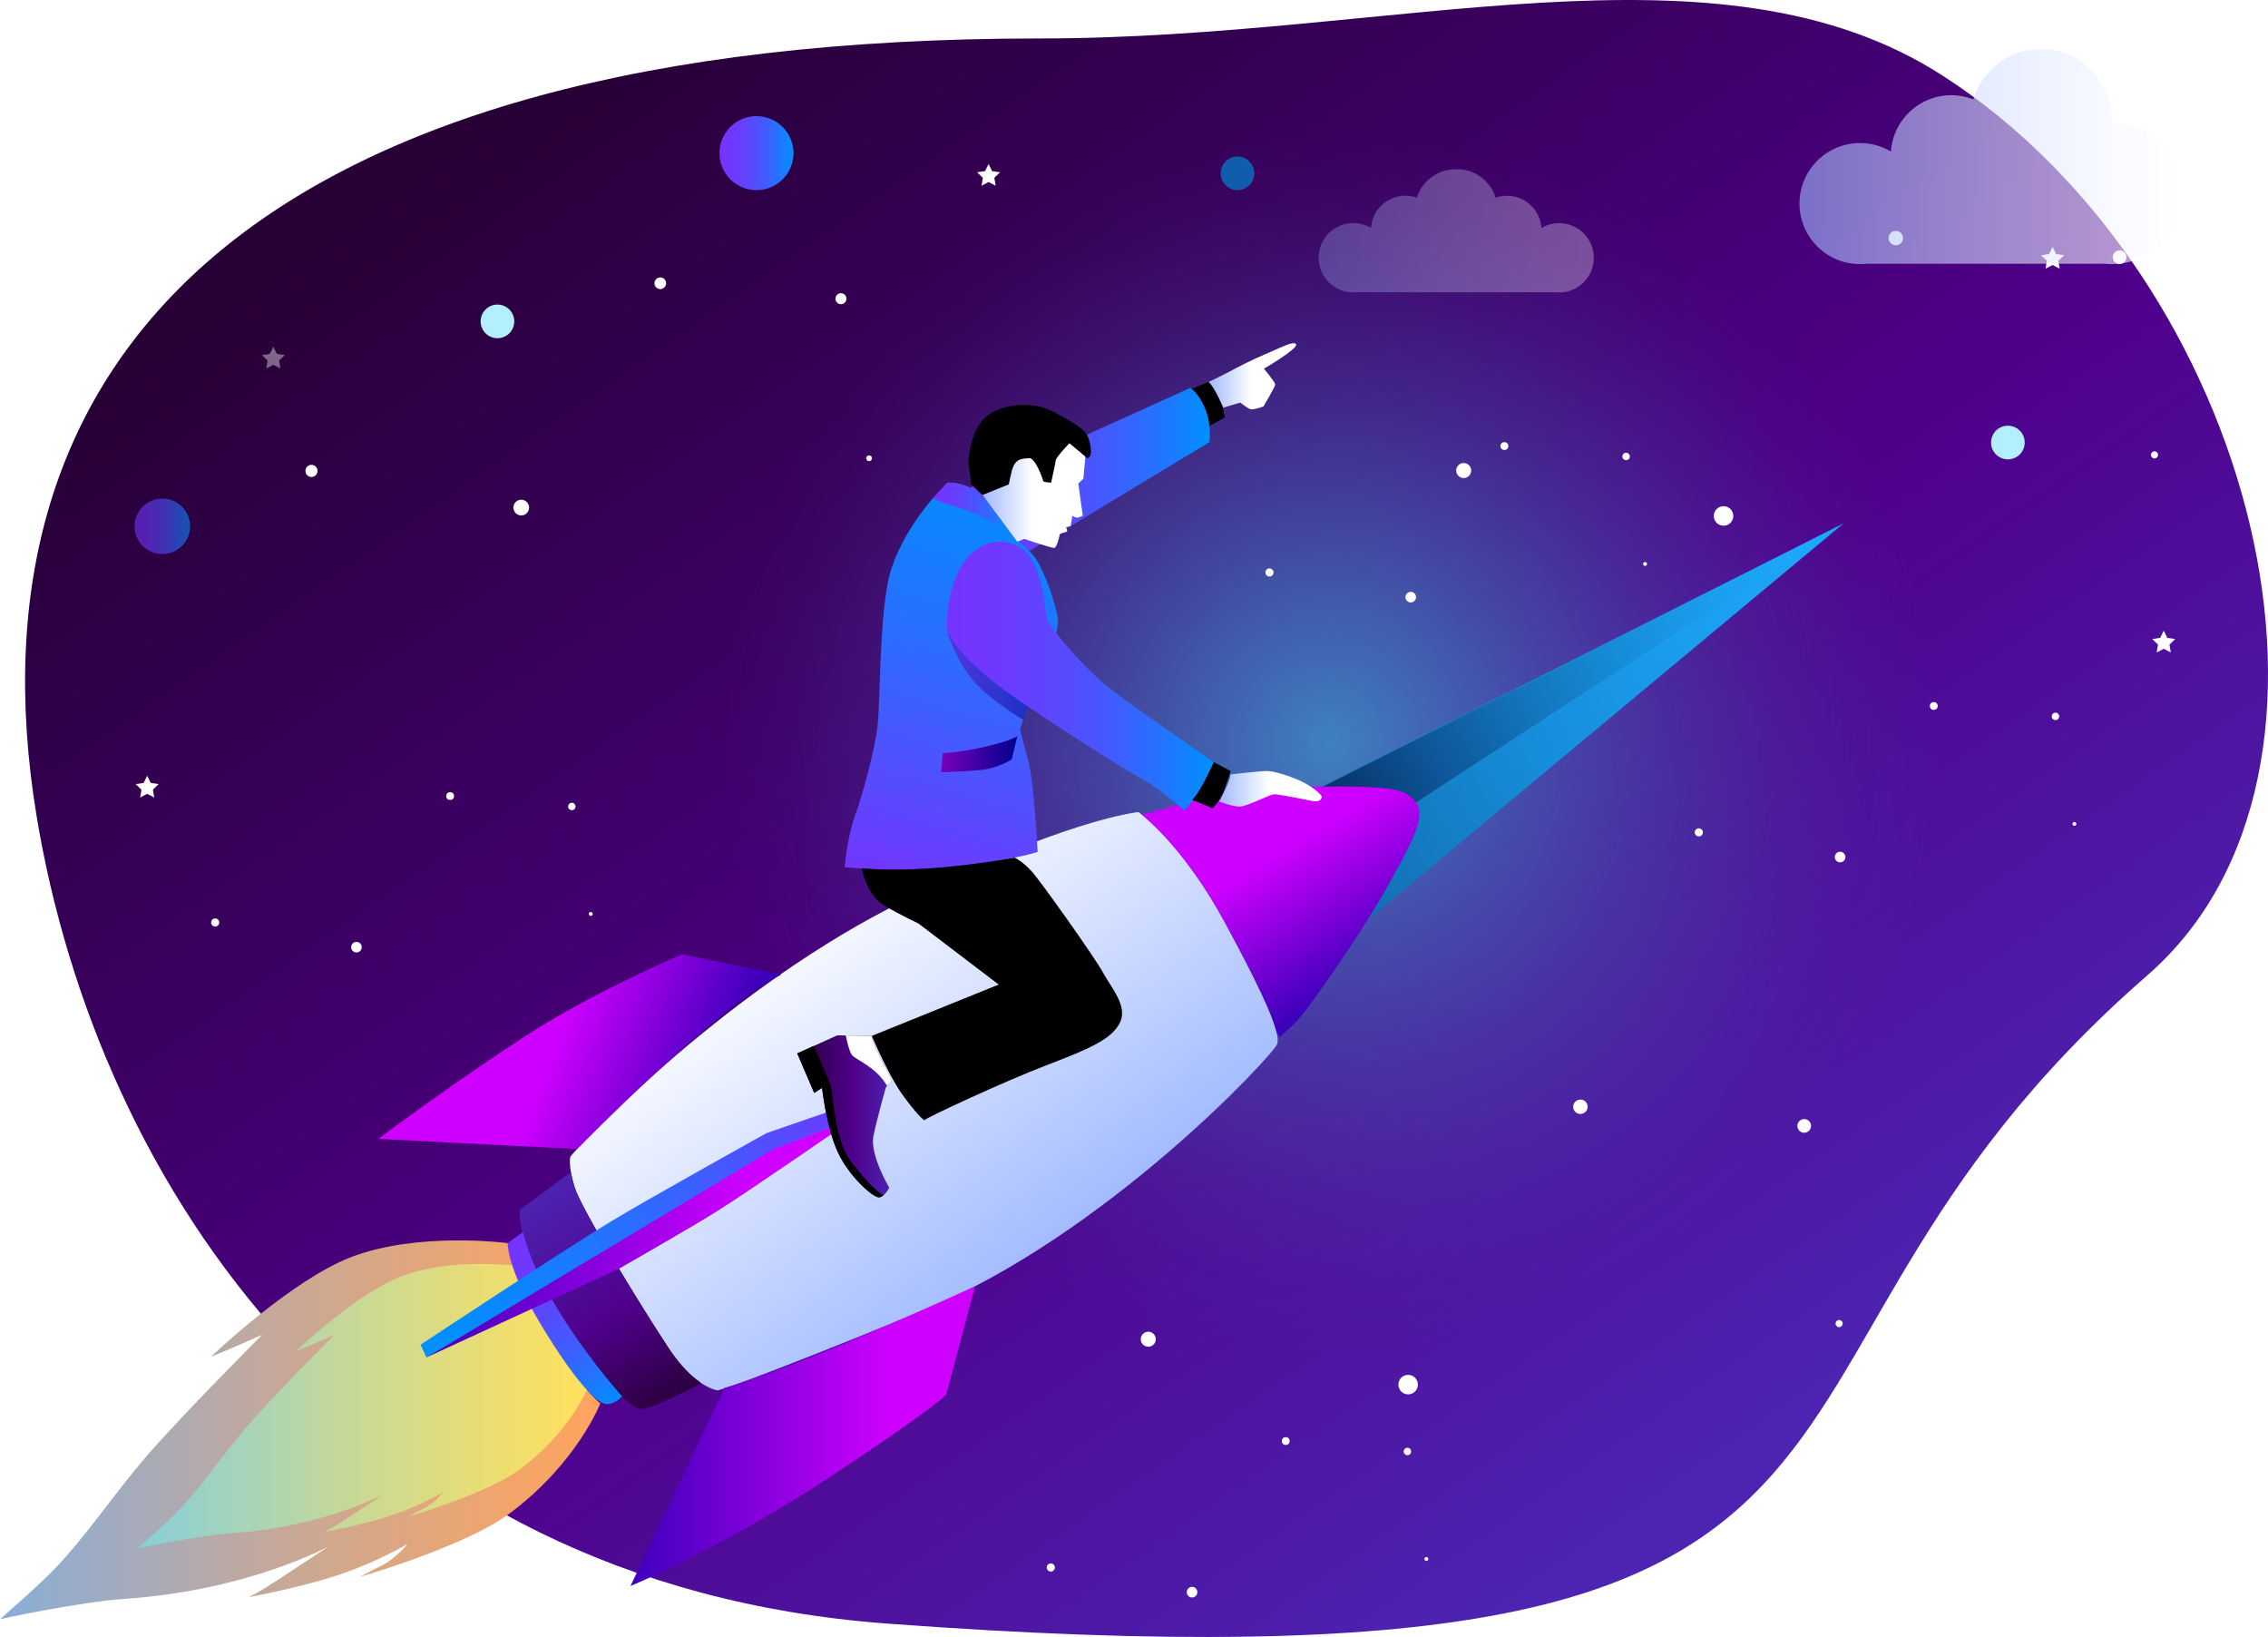 <?xml version="1.0" encoding="UTF-8"?>
<svg id="Layer_1" data-name="Layer 1" xmlns="http://www.w3.org/2000/svg" xmlns:xlink="http://www.w3.org/1999/xlink" viewBox="0 0 769.73 555.43">
  <defs>
    <style>
      .cls-1 {
        fill: url(#linear-gradient-29);
        opacity: .3;
      }

      .cls-2, .cls-3 {
        fill: #fff;
      }

      .cls-4 {
        fill: url(#linear-gradient-17);
      }

      .cls-5 {
        fill: #125cae;
      }

      .cls-6 {
        fill: url(#linear-gradient-15);
      }

      .cls-3 {
        opacity: .4;
      }

      .cls-7 {
        fill: url(#linear-gradient-18);
      }

      .cls-8 {
        fill: url(#linear-gradient-14);
      }

      .cls-9 {
        fill: url(#linear-gradient-6);
      }

      .cls-10 {
        fill: url(#linear-gradient-28);
      }

      .cls-10, .cls-11 {
        opacity: .6;
      }

      .cls-12 {
        fill: url(#linear-gradient-20);
        opacity: .5;
      }

      .cls-13 {
        fill: url(#linear-gradient-11);
      }

      .cls-14 {
        fill: url(#linear-gradient-10);
      }

      .cls-15 {
        fill: url(#linear-gradient-16);
      }

      .cls-16 {
        fill: #b3efff;
      }

      .cls-17 {
        fill: url(#linear-gradient-21);
      }

      .cls-18 {
        fill: url(#linear-gradient-25);
      }

      .cls-11 {
        fill: url(#linear-gradient-5);
      }

      .cls-19 {
        fill: url(#linear-gradient-2);
        mix-blend-mode: multiply;
      }

      .cls-20 {
        fill: url(#linear-gradient-7);
      }

      .cls-21 {
        fill: url(#Degradado_sin_nombre_9);
      }

      .cls-22 {
        fill: url(#linear-gradient-24);
      }

      .cls-23 {
        fill: url(#linear-gradient-9);
      }

      .cls-24 {
        fill: url(#linear-gradient-22);
      }

      .cls-25 {
        filter: url(#luminosity-noclip);
      }

      .cls-26 {
        mask: url(#mask-1);
      }

      .cls-27 {
        mask: url(#mask);
      }

      .cls-28 {
        fill: url(#linear-gradient-3);
      }

      .cls-29 {
        fill: url(#linear-gradient);
      }

      .cls-30 {
        fill: url(#linear-gradient-27);
      }

      .cls-31 {
        fill: url(#linear-gradient-23);
      }

      .cls-32 {
        fill: url(#linear-gradient-19);
      }

      .cls-33 {
        fill: url(#linear-gradient-4);
      }

      .cls-34 {
        fill: url(#linear-gradient-8);
      }

      .cls-35 {
        fill: url(#linear-gradient-12);
      }

      .cls-36 {
        fill: url(#linear-gradient-13);
      }

      .cls-37 {
        fill: url(#linear-gradient-26);
      }
    </style>
    <linearGradient id="linear-gradient" x1="222.28" y1="4.76" x2="571.12" y2="505.27" gradientUnits="userSpaceOnUse">
      <stop offset="0" stop-color="#270036"/>
      <stop offset=".59" stop-color="#4f008b"/>
      <stop offset="1" stop-color="#4c24b1"/>
    </linearGradient>
    <radialGradient id="Degradado_sin_nombre_9" data-name="Degradado sin nombre 9" cx="451.47" cy="252.03" fx="451.47" fy="252.03" r="206.65" gradientUnits="userSpaceOnUse">
      <stop offset="0" stop-color="#3e82bf"/>
      <stop offset=".11" stop-color="#3e82bf" stop-opacity=".85"/>
      <stop offset=".34" stop-color="#3e82bf" stop-opacity=".55"/>
      <stop offset=".55" stop-color="#3e82bf" stop-opacity=".31"/>
      <stop offset=".74" stop-color="#3e82bf" stop-opacity=".14"/>
      <stop offset=".89" stop-color="#3e82bf" stop-opacity=".04"/>
      <stop offset="1" stop-color="#3e82bf" stop-opacity="0"/>
    </radialGradient>
    <filter id="luminosity-noclip" x="523.66" y="21.17" width="100.17" height="100.16" color-interpolation-filters="sRGB" filterUnits="userSpaceOnUse">
      <feFlood flood-color="#fff" result="bg"/>
      <feBlend in="SourceGraphic" in2="bg"/>
    </filter>
    <filter id="luminosity-noclip-2" x="523.66" y="-8465.67" width="100.17" height="32766" color-interpolation-filters="sRGB" filterUnits="userSpaceOnUse">
      <feFlood flood-color="#fff" result="bg"/>
      <feBlend in="SourceGraphic" in2="bg"/>
    </filter>
    <mask id="mask-1" x="523.66" y="-8465.67" width="100.17" height="32766" maskUnits="userSpaceOnUse"/>
    <linearGradient id="linear-gradient-2" x1="173.52" y1="299.12" x2="256.79" y2="354.81" gradientTransform="translate(495.23 -310.17) rotate(135.15) scale(1 -1)" gradientUnits="userSpaceOnUse">
      <stop offset="0" stop-color="#4d4d4d"/>
      <stop offset=".29" stop-color="#898989"/>
      <stop offset=".63" stop-color="#c8c8c8"/>
      <stop offset=".87" stop-color="#efefef"/>
      <stop offset="1" stop-color="#fff"/>
    </linearGradient>
    <mask id="mask" x="523.66" y="21.17" width="100.17" height="100.16" maskUnits="userSpaceOnUse">
      <g class="cls-25">
        <g class="cls-26">
          <path class="cls-19" d="m538.24,106.57c19.52,19.61,51.22,19.69,70.83.18,19.61-19.51,19.69-51.22.18-70.83-19.51-19.61-51.22-19.69-70.83-.18-19.61,19.5-19.69,51.22-.19,70.82Z"/>
        </g>
      </g>
    </mask>
    <linearGradient id="linear-gradient-3" x1="173.52" y1="299.12" x2="256.79" y2="354.81" gradientTransform="translate(495.23 -310.17) rotate(135.15) scale(1 -1)" gradientUnits="userSpaceOnUse">
      <stop offset="0" stop-color="#88cfda"/>
      <stop offset="0" stop-color="#89cfd9"/>
      <stop offset=".48" stop-color="#c8d8ba"/>
      <stop offset=".82" stop-color="#efdea7"/>
      <stop offset="1" stop-color="#ffe1a0"/>
    </linearGradient>
    <linearGradient id="linear-gradient-4" x1="244.18" y1="51.96" x2="269.3" y2="51.96" gradientUnits="userSpaceOnUse">
      <stop offset="0" stop-color="#7633ff"/>
      <stop offset=".16" stop-color="#7037ff"/>
      <stop offset=".35" stop-color="#6143ff"/>
      <stop offset=".57" stop-color="#4856ff"/>
      <stop offset=".79" stop-color="#2671ff"/>
      <stop offset="1" stop-color="#0090ff"/>
    </linearGradient>
    <linearGradient id="linear-gradient-5" x1="45.67" y1="178.58" x2="64.51" y2="178.58" xlink:href="#linear-gradient-4"/>
    <linearGradient id="linear-gradient-6" x1="678.25" y1="162.18" x2="298.99" y2="391.46" gradientUnits="userSpaceOnUse">
      <stop offset="0" stop-color="#1dacff"/>
      <stop offset=".14" stop-color="#1ca8fa"/>
      <stop offset=".27" stop-color="#1a9eee"/>
      <stop offset=".41" stop-color="#178dda"/>
      <stop offset=".55" stop-color="#1376bd"/>
      <stop offset=".7" stop-color="#0e5798"/>
      <stop offset=".84" stop-color="#08326b"/>
      <stop offset=".98" stop-color="#010736"/>
      <stop offset="1" stop-color="#00002e"/>
    </linearGradient>
    <linearGradient id="linear-gradient-7" x1="638.18" y1="164.99" x2="420.97" y2="296.01" xlink:href="#linear-gradient-6"/>
    <linearGradient id="linear-gradient-8" x1="0" y1="485.11" x2="203.73" y2="485.11" gradientUnits="userSpaceOnUse">
      <stop offset="0" stop-color="#88aeda"/>
      <stop offset=".04" stop-color="#8dadd3"/>
      <stop offset=".5" stop-color="#caa894"/>
      <stop offset=".83" stop-color="#f0a56d"/>
      <stop offset="1" stop-color="#ffa45e"/>
    </linearGradient>
    <linearGradient id="linear-gradient-9" x1="46.57" y1="477.12" x2="199.68" y2="477.12" gradientUnits="userSpaceOnUse">
      <stop offset="0" stop-color="#88cfda"/>
      <stop offset=".04" stop-color="#8dcfd3"/>
      <stop offset=".5" stop-color="#cad994"/>
      <stop offset=".83" stop-color="#f0de6d"/>
      <stop offset="1" stop-color="#ffe15e"/>
    </linearGradient>
    <linearGradient id="linear-gradient-10" x1="354.96" y1="427.48" x2="171.68" y2="188.73" gradientUnits="userSpaceOnUse">
      <stop offset="0" stop-color="#a1baff"/>
      <stop offset=".49" stop-color="#fff"/>
    </linearGradient>
    <linearGradient id="linear-gradient-11" x1="467.07" y1="328.03" x2="431.72" y2="270.36" gradientUnits="userSpaceOnUse">
      <stop offset="0" stop-color="#3d00ba"/>
      <stop offset=".75" stop-color="#ce00ff"/>
    </linearGradient>
    <linearGradient id="linear-gradient-12" x1="213.98" y1="487.28" x2="330.91" y2="487.28" xlink:href="#linear-gradient-11"/>
    <linearGradient id="linear-gradient-13" x1="240.57" y1="375.81" x2="170.47" y2="348.23" xlink:href="#linear-gradient-11"/>
    <linearGradient id="linear-gradient-14" x1="229.43" y1="478.69" x2="181.17" y2="405.43" gradientUnits="userSpaceOnUse">
      <stop offset="0" stop-color="#270036"/>
      <stop offset=".44" stop-color="#4f008b"/>
      <stop offset="1" stop-color="#4c24b1"/>
    </linearGradient>
    <linearGradient id="linear-gradient-15" x1="172.74" y1="418.6" x2="207.22" y2="478.93" xlink:href="#linear-gradient-4"/>
    <linearGradient id="linear-gradient-16" x1="298.83" y1="371" x2="148.87" y2="451.15" gradientUnits="userSpaceOnUse">
      <stop offset="0" stop-color="#7633ff"/>
      <stop offset=".13" stop-color="#6341ff"/>
      <stop offset=".53" stop-color="#2d6bff"/>
      <stop offset=".84" stop-color="#0c86ff"/>
      <stop offset="1" stop-color="#0090ff"/>
    </linearGradient>
    <linearGradient id="linear-gradient-17" x1="144.74" y1="420.05" x2="289.82" y2="420.05" xlink:href="#linear-gradient-11"/>
    <linearGradient id="linear-gradient-18" x1="320.85" y1="160.34" x2="410.61" y2="160.34" xlink:href="#linear-gradient-4"/>
    <linearGradient id="linear-gradient-19" x1="308.07" y1="303.78" x2="352.89" y2="157.83" gradientUnits="userSpaceOnUse">
      <stop offset="0" stop-color="#7633ff"/>
      <stop offset=".11" stop-color="#663fff"/>
      <stop offset=".52" stop-color="#2f6aff"/>
      <stop offset=".83" stop-color="#0c85ff"/>
      <stop offset="1" stop-color="#0090ff"/>
    </linearGradient>
    <linearGradient id="linear-gradient-20" x1="321.44" y1="229.5" x2="348.91" y2="229.5" gradientUnits="userSpaceOnUse">
      <stop offset="0" stop-color="#70b"/>
      <stop offset="1" stop-color="#00008b"/>
      <stop offset="1" stop-color="#000"/>
    </linearGradient>
    <linearGradient id="linear-gradient-21" x1="316.7" y1="171.96" x2="342.96" y2="171.96" xlink:href="#linear-gradient-4"/>
    <linearGradient id="linear-gradient-22" x1="319.42" y1="255.91" x2="345.27" y2="255.91" xlink:href="#linear-gradient-20"/>
    <linearGradient id="linear-gradient-23" x1="270.58" y1="378.78" x2="302.75" y2="378.78" xlink:href="#linear-gradient"/>
    <linearGradient id="linear-gradient-24" x1="333.49" y1="168.17" x2="368.35" y2="168.17" xlink:href="#linear-gradient-10"/>
    <linearGradient id="linear-gradient-25" x1="321.42" y1="229.44" x2="411.92" y2="229.44" xlink:href="#linear-gradient-4"/>
    <linearGradient id="linear-gradient-26" x1="413.79" y1="267.64" x2="448.55" y2="267.64" xlink:href="#linear-gradient-10"/>
    <linearGradient id="linear-gradient-27" x1="410.2" y1="127.68" x2="439.91" y2="127.68" xlink:href="#linear-gradient-10"/>
    <linearGradient id="linear-gradient-28" x1="610.74" y1="53.1" x2="740.74" y2="53.1" gradientUnits="userSpaceOnUse">
      <stop offset="0" stop-color="#a1baff"/>
      <stop offset=".09" stop-color="#abc1ff"/>
      <stop offset=".5" stop-color="#d8e2ff"/>
      <stop offset=".82" stop-color="#f4f7ff"/>
      <stop offset="1" stop-color="#fff"/>
    </linearGradient>
    <linearGradient id="linear-gradient-29" x1="447.51" y1="78.32" x2="540.92" y2="78.32" xlink:href="#linear-gradient-28"/>
  </defs>
  <path class="cls-29" d="m728.81,330.91c-160.78,139.86-45.15,248.44-427.9,219.96C121.71,537.52,32.97,401.32,12.42,276.88-13.06,122.58,84.43,13.05,352.81,13.05c121.07,0,230.3-36.53,306.56,12.65,106.31,68.57,148.53,236.4,69.44,305.2Z"/>
  <rect class="cls-21" x="244.83" y="45.38" width="413.29" height="413.29"/>
  <circle class="cls-16" cx="681.45" cy="150.15" r="5.71"/>
  <g>
    <circle class="cls-16" cx="168.83" cy="109.05" r="5.71"/>
    <g>
      <g class="cls-27">
        <path id="moon" class="cls-28" d="m538.24,106.57c19.52,19.61,51.22,19.69,70.83.18,19.61-19.51,19.69-51.22.18-70.83-19.51-19.61-51.22-19.69-70.83-.18-19.61,19.5-19.69,51.22-.19,70.82Z"/>
      </g>
      <circle class="cls-33" cx="256.74" cy="51.96" r="12.56"/>
      <circle class="cls-11" cx="55.09" cy="178.58" r="9.42"/>
      <circle class="cls-5" cx="420" cy="58.81" r="5.71"/>
      <polygon class="cls-2" points="335.51 55.62 336.72 58.06 339.4 58.45 337.46 60.34 337.92 63.02 335.51 61.76 333.11 63.02 333.57 60.34 331.62 58.45 334.31 58.06 335.51 55.62"/>
      <polygon class="cls-3" points="92.77 117.63 93.97 120.07 96.66 120.46 94.72 122.36 95.18 125.03 92.77 123.77 90.37 125.03 90.83 122.36 88.88 120.46 91.57 120.07 92.77 117.63"/>
      <polygon class="cls-2" points="49.95 263.21 51.16 265.65 53.84 266.04 51.9 267.94 52.36 270.61 49.95 269.35 47.55 270.61 48.01 267.94 46.06 266.04 48.75 265.65 49.95 263.21"/>
      <polygon class="cls-2" points="734.34 213.99 735.55 216.43 738.23 216.82 736.29 218.72 736.75 221.39 734.34 220.13 731.94 221.39 732.4 218.72 730.45 216.82 733.14 216.43 734.34 213.99"/>
      <polygon class="cls-2" points="696.63 83.77 697.83 86.21 700.52 86.6 698.57 88.5 699.03 91.17 696.63 89.91 694.22 91.17 694.68 88.5 692.74 86.6 695.42 86.21 696.63 83.77"/>
    </g>
  </g>
  <g>
    <g>
      <g>
        <polyline class="cls-9" points="301.88 340.64 625.55 177.7 339.06 416.32"/>
        <polygon class="cls-20" points="477.73 274.12 625.55 177.7 447.27 267.8 477.73 274.12"/>
      </g>
      <g>
        <g>
          <path class="cls-34" d="m172.84,513.59c-15.04,11.18-50.63,21.43-50.63,21.43,0,0,2.85-1.63,7.53-3.94,4.68-2.32,8.56-7.22,8.56-7.22,0,0-9.56,5.83-22.85,10.32-13.28,4.49-31.05,7.75-31.05,7.75,0,0,3.61-1.75,9.94-5.89,6.34-4.14,17.23-11.35,17.23-11.35,0,0-27.18,14.89-68.73,17.75-16.26,1.12-42.85,6.94-42.85,6.94,0,0,12.85-11.08,18.96-17.47,9.71-10.14,21-26.45,29.85-36.75,13.18-15.34,40.24-42.32,40.24-42.32l-5.44,2.44c-5.44,2.44-12.02,5.06-12.02,5.06,0,0,27.21-25.94,47.46-33.76,22.82-8.81,53.27-4.79,53.27-4.79,0,0,2.68,13.02,12.64,29.88,10.3,17.42,18.77,24.52,18.77,24.52,0,0-7.85,20.3-30.89,37.42Z"/>
          <path class="cls-23" d="m176.46,498.53c-11.3,8.4-38.05,16.11-38.05,16.11,0,0,2.14-1.22,5.66-2.96,3.52-1.74,6.43-5.43,6.43-5.43,0,0-7.19,4.38-17.17,7.75-9.98,3.37-23.33,5.83-23.33,5.83,0,0,2.71-1.32,7.47-4.43,4.76-3.11,12.95-8.53,12.95-8.53,0,0-20.43,11.19-51.66,13.34-12.22.84-32.2,5.21-32.2,5.21,0,0,9.66-8.33,14.25-13.13,7.3-7.62,15.78-19.87,22.44-27.62,9.91-11.53,30.24-31.8,30.24-31.8l-4.09,1.83c-4.09,1.83-9.04,3.8-9.04,3.8,0,0,20.45-19.49,35.67-25.37,17.15-6.62,40.04-3.6,40.04-3.6,0,0,2.01,9.79,9.5,22.45,7.74,13.1,14.11,18.42,14.11,18.42,0,0-5.9,15.26-23.22,28.13Z"/>
        </g>
        <g>
          <path class="cls-14" d="m193.58,392.47c1.72-2.59,49.7-54.01,108.02-84.18,58.32-30.17,84.75-32.75,84.75-32.75,0,0,14.65,10.34,29.3,37.35,14.65,27.01,18.96,37.92,17.81,41.37-1.15,3.45-58.03,64.93-120.38,90.5-62.34,25.57-69.52,27.01-69.52,27.01,0,0-7.76-.86-16.66-14.36-8.91-13.5-29.59-47.12-31.89-54.59-2.3-7.47-1.44-10.34-1.44-10.34Z"/>
          <path class="cls-13" d="m480.59,272.38c-3.45-4.88-8.04-5.75-35.91-5.46-27.87.29-56.88,9.48-56.88,9.48l.33.54c4.32,3.61,15.92,14.54,27.54,35.95,11.03,20.33,16.19,31.54,17.59,37.31l1.09,1.76,4.88-4.6c4.88-4.6,24.99-34.19,32.46-47.98,7.47-13.79,12.35-22.12,8.91-27.01Z"/>
          <path class="cls-35" d="m245.87,470.9l-31.89,67.23s31.31-12.93,67.8-37.06c36.49-24.13,39.36-27.87,39.36-27.87l9.77-36.77s-58.61,27.01-85.04,34.48Z"/>
          <path class="cls-36" d="m265.12,330.7l-33.61-6.9s-29.59,12.35-54.3,28.44c-24.71,16.09-48.84,34.19-48.84,34.19l67.51,3.45s47.69-48.84,69.24-59.18Z"/>
          <path class="cls-8" d="m226.91,457.4c-8.91-13.5-29.59-47.12-31.89-54.59-.63-2.03-1.01-3.71-1.25-5.1l-17.42,12.85s-1.15,12.64,14.36,36.2c15.51,23.56,23.56,31.6,27.29,31.31,3.73-.29,19.82-8.62,19.82-8.62l-.33-.54c-2.92-2.04-6.64-5.54-10.59-11.53Z"/>
          <path class="cls-6" d="m177.49,418.04l-5.17,3.73s-.57,8.04,11.2,27.58c11.78,19.54,18.96,26.72,22.12,27.01,3.16.29,5.46-2.59,5.46-2.59,0,0-27.58-30.74-33.61-55.73Z"/>
          <path class="cls-15" d="m286.09,375.52l-25.86,8.91s-40.09,22.24-53.15,30.17c-16.38,9.94-64.35,41.66-64.35,41.66l2.01,4.31,118.94-70.96,26.14-10.06-3.73-4.02Z"/>
          <path class="cls-4" d="m144.74,460.56l65.5-30.17s25.16-14.38,33.33-19.54c11.81-7.45,46.25-31.31,46.25-31.31l-27.29,10.34-117.79,70.67Z"/>
        </g>
      </g>
    </g>
    <g>
      <path d="m403.88,132.18l6.32-2.59s1.59.73,3.16,4.31c2.01,4.6,2.3,7.76,2.3,7.76l-6.32,3.45s-3.16-8.62-5.46-12.93Z"/>
      <path class="cls-7" d="m345.85,189.07l64.64-39.07s.77-6.13-1.53-11.49c-2.3-5.36-4.98-6.9-4.98-6.9l-83.12,37.64"/>
      <path class="cls-32" d="m316.64,169.05s-12.45,13.69-15.32,28.63c-2.87,14.94-2.59,39.93-3.45,48.27s-5.17,23.85-7.76,31.03c-2.59,7.18-3.45,17.24-3.45,17.24,0,0,18.1,2.01,38.21-.29s27.29-4.88,27.29-4.88c0,0-1.15-23.56-3.26-31.22-2.11-7.66-2.68-10.34-2.68-10.34,0,0,.77-2.87,2.68-8.04s11.49-23.56,9.96-30.64c-1.53-7.09-5.36-17.43-8.62-20.88-3.26-3.45-4.6-4.02-4.6-4.02,0,0-7.47-10.73-12.64-15.71-5.17-4.98-11.49-4.41-11.49-4.41l-4.88,5.27Z"/>
      <path class="cls-12" d="m321.44,214.75s3.35,9.77,8.91,16.28c5.55,6.51,16.95,13.22,16.95,13.22l1.62-4.8-26.71-24.69"/>
      <path class="cls-17" d="m342.96,180.16c-2.64-3.58-6.74-8.88-9.95-11.97-5.17-4.98-11.49-4.41-11.49-4.41l-4.82,5.2c3.46,2.12,12,3.69,17.46,6.87,3.32,1.93,6.36,3.33,8.8,4.31Z"/>
      <path class="cls-24" d="m319.99,255.53s6.13-.19,14.94-2.3c8.81-2.11,10.34-3.45,10.34-3.45l-1.92,7.85s-4.41,3.06-10.73,3.64-13.22.77-13.22.77l.57-6.51Z"/>
      <path d="m292.41,294.6s1.72,9.19,7.66,12.64c5.94,3.45,11.68,6.13,11.68,6.13l27.2,20.69-43.09,17.43s5.55,13.02,10.15,19.54c4.6,6.51,7.85,9.58,7.85,9s27.2-13.22,41.75-18.77c14.56-5.55,21.83-8.81,24.52-14.36,2.68-5.55-3.06-11.87-5.75-16.85-2.68-4.98-20.88-30.64-24.13-34.28-3.26-3.64-5.94-4.79-5.94-4.79,0,0-29.88,5.75-51.9,3.64Z"/>
      <path class="cls-31" d="m295.86,351.48l-11.68-.19-13.6,6.13,5.75,13.41,2.68-1.72s1.34,12.83,5.17,21.45c3.83,8.62,12.26,15.9,14.17,15.71,1.92-.19,3.45-3.26,3.45-3.26,0,0-6.7-11.3-5.36-17.62,1.34-6.32,4.21-16.47,4.21-16.47l2.11-2.3s-6.51-11.87-6.9-15.13Z"/>
      <path class="cls-2" d="m295.86,351.48l-8.82-.14c.44,2.17,1.24,5.53,2.12,6.66,1.2,1.55,8.26,4.02,11.91,10.46l1.69-1.84s-6.51-11.87-6.9-15.13Z"/>
      <path d="m298.35,406.26c.52-.05,1.01-.32,1.45-.67-3.67-2.41-7.53-6.91-11.22-11.78-5.36-7.09-5.75-21.64-6.51-24.71-.64-2.55-4.59-11.33-5.9-14.21l-5.59,2.52,5.75,13.41,2.68-1.72s1.34,12.83,5.17,21.45c3.83,8.62,12.26,15.9,14.17,15.71Z"/>
      <path d="m329.61,164.36s-.57-4.88-.86-6.9c-.29-2.01.86-12.35,6.46-16.52s15.37-4.6,21.26-1.72,11.2,6.18,12.35,8.19,1.72,5.75,1.29,6.9-1.15,1.15-1.15,1.15l-6.03-5.03s-4.45,4.6-4.6,5.75-1.58,7.61-1.58,7.61c0,0-2.73-.14-2.73-.57s-2.73-8.04-4.74-7.76-4.69-.29-5.89,4.31c-.34,1.32-1.01,4.6-1.01,4.6l-8.91,3.59-3.88-3.59Z"/>
      <path class="cls-22" d="m362.94,150.43s-4.45,4.6-4.6,5.75-1.58,7.61-1.58,7.61c0,0-2.73-.14-2.73-.57s-2.73-8.04-4.74-7.76-4.69-.29-5.89,4.31c-.34,1.32-1.01,4.6-1.01,4.6l-8.91,3.59,11.78,15.85,2.3-.96s9.38,3.16,10.25,3.06,1.82-4.12,1.82-4.5,1.63-.77,2.3-.96c.67-.19-.19-1.63-.19-1.63l1.63-.29.57-3.45s1.24.57,1.63.57,1.92-.67,1.92-.67l-1.53-10.92,1.72-1.63.67-7.28-.17-.38-5.24-4.36Z"/>
      <path class="cls-18" d="m321.52,213.77s2.49,9.19,24.9,24.32c22.41,15.13,37.35,24.13,42.52,27.01s13.02,9.96,13.02,9.96c0,0,4.41-4.98,6.9-9.58,2.49-4.6,3.06-6.9,3.06-6.9,0,0-27.58-18.96-35.82-25.47-8.24-6.51-19.34-19.73-20.49-22.41s-1.34-20.49-9.58-25.09c-8.24-4.6-17.43,0-21.45,9.77-4.02,9.77-3.06,18.39-3.06,18.39Z"/>
      <path d="m404.6,271.38l6.9,2.87s2.73-2.44,4.17-6.61,2.01-6.03,2.01-6.03l-5.75-3.02s-4.74,10.63-7.33,12.78Z"/>
      <path class="cls-37" d="m417.67,262.76s9.77-1.15,12.21-1.15,7.18,1.44,11.35,3.3c4.17,1.87,7.33,4.74,7.33,5.46s-.72,1.87-3.02,1.44-11.64-2.44-13.22-2.3-9.19,4.17-11.64,4.17-6.9-1.72-6.9-1.72c0,0,3.88-7.04,3.88-9.19Z"/>
      <path class="cls-30" d="m410.2,129.6s4.6-2.2,7.09-3.54c2.49-1.34,8.04-4.21,12.26-5.94,4.21-1.72,9.77-4.79,10.34-3.26s-10.92,8.24-10.92,8.24c0,0,3.83,4.6,3.83,5.36s-4.02,7.47-4.02,7.47c0,0-3.15,1.14-4.21.96-1.06-.18-3.64-2.3-3.64-2.3l-5.75,1.72s-3.06-7.09-4.98-8.71Z"/>
    </g>
  </g>
  <g>
    <circle class="cls-2" cx="224.09" cy="96.11" r="1.98"/>
    <path class="cls-2" d="m295.94,155.49c0,.54-.44.98-.98.98s-.98-.44-.98-.98.44-.98.98-.98.98.44.98.98Z"/>
    <path class="cls-2" d="m179.57,172.22c0,1.48-1.2,2.67-2.67,2.67s-2.67-1.2-2.67-2.67,1.2-2.67,2.67-2.67,2.67,1.2,2.67,2.67Z"/>
    <path class="cls-2" d="m107.77,159.78c0,1.14-.92,2.06-2.05,2.06s-2.06-.92-2.06-2.06.92-2.06,2.06-2.06,2.05.92,2.05,2.06Z"/>
    <path class="cls-2" d="m287.28,101.35c0,1.03-.84,1.87-1.87,1.87s-1.87-.84-1.87-1.87.84-1.87,1.87-1.87,1.87.84,1.87,1.87Z"/>
  </g>
  <g>
    <circle class="cls-2" cx="643.41" cy="80.78" r="2.45"/>
    <path class="cls-2" d="m732.42,154.34c0,.67-.54,1.21-1.21,1.21s-1.21-.54-1.21-1.21.54-1.21,1.21-1.21,1.21.54,1.21,1.21Z"/>
    <path class="cls-2" d="m588.26,175.06c0,1.83-1.48,3.31-3.31,3.31s-3.31-1.48-3.31-3.31,1.48-3.31,3.31-3.31,3.31,1.48,3.31,3.31Z"/>
    <path class="cls-2" d="m499.31,159.65c0,1.41-1.14,2.55-2.55,2.55s-2.55-1.14-2.55-2.55,1.14-2.55,2.55-2.55,2.55,1.14,2.55,2.55Z"/>
    <path class="cls-2" d="m721.68,87.27c0,1.28-1.04,2.32-2.32,2.32s-2.32-1.04-2.32-2.32,1.04-2.32,2.32-2.32,2.32,1.04,2.32,2.32Z"/>
  </g>
  <g>
    <circle class="cls-2" cx="536.37" cy="375.53" r="2.45"/>
    <path class="cls-2" d="m625.38,449.09c0,.67-.54,1.21-1.21,1.21s-1.21-.54-1.21-1.21.54-1.21,1.21-1.21,1.21.54,1.21,1.21Z"/>
    <path class="cls-2" d="m481.21,469.8c0,1.83-1.48,3.31-3.31,3.31s-3.31-1.48-3.31-3.31,1.48-3.31,3.31-3.31,3.31,1.48,3.31,3.31Z"/>
    <path class="cls-2" d="m392.26,454.4c0,1.41-1.14,2.55-2.55,2.55s-2.55-1.14-2.55-2.55,1.14-2.55,2.55-2.55,2.55,1.14,2.55,2.55Z"/>
    <path class="cls-2" d="m614.64,382.02c0,1.28-1.04,2.32-2.32,2.32s-2.32-1.04-2.32-2.32,1.04-2.32,2.32-2.32,2.32,1.04,2.32,2.32Z"/>
  </g>
  <g>
    <circle class="cls-2" cx="436.36" cy="488.96" r="1.33"/>
    <path class="cls-2" d="m484.76,528.96c0,.36-.29.66-.66.66s-.66-.29-.66-.66.29-.66.66-.66.66.29.66.66Z"/>
    <path class="cls-2" d="m406.37,540.22c0,1-.81,1.8-1.8,1.8s-1.8-.81-1.8-1.8.81-1.8,1.8-1.8,1.8.81,1.8,1.8Z"/>
    <path class="cls-2" d="m358.01,531.85c0,.76-.62,1.38-1.38,1.38s-1.38-.62-1.38-1.38.62-1.38,1.38-1.38,1.38.62,1.38,1.38Z"/>
    <path class="cls-2" d="m478.92,492.49c0,.7-.56,1.26-1.26,1.26s-1.26-.56-1.26-1.26.56-1.26,1.26-1.26,1.26.56,1.26,1.26Z"/>
  </g>
  <g>
    <circle class="cls-2" cx="152.77" cy="270.11" r="1.33"/>
    <path class="cls-2" d="m201.16,310.11c0,.36-.29.66-.66.66s-.66-.29-.66-.66.29-.66.66-.66.66.29.66.66Z"/>
    <path class="cls-2" d="m122.78,321.38c0,1-.81,1.8-1.8,1.8s-1.8-.81-1.8-1.8.81-1.8,1.8-1.8,1.8.81,1.8,1.8Z"/>
    <path class="cls-2" d="m74.41,313c0,.76-.62,1.38-1.38,1.38s-1.38-.62-1.38-1.38.62-1.38,1.38-1.38,1.38.62,1.38,1.38Z"/>
    <path class="cls-2" d="m195.33,273.64c0,.7-.56,1.26-1.26,1.26s-1.26-.56-1.26-1.26.56-1.26,1.26-1.26,1.26.56,1.26,1.26Z"/>
  </g>
  <g>
    <circle class="cls-2" cx="656.3" cy="239.54" r="1.33"/>
    <path class="cls-2" d="m704.69,279.54c0,.36-.29.66-.66.66s-.66-.29-.66-.66.29-.66.66-.66.66.29.66.66Z"/>
    <path class="cls-2" d="m626.31,290.8c0,1-.81,1.8-1.8,1.8s-1.8-.81-1.8-1.8.81-1.8,1.8-1.8,1.8.81,1.8,1.8Z"/>
    <path class="cls-2" d="m577.94,282.43c0,.76-.62,1.38-1.38,1.38s-1.38-.62-1.38-1.38.62-1.38,1.38-1.38,1.38.62,1.38,1.38Z"/>
    <path class="cls-2" d="m698.86,243.07c0,.7-.56,1.26-1.26,1.26s-1.26-.56-1.26-1.26.56-1.26,1.26-1.26,1.26.56,1.26,1.26Z"/>
  </g>
  <g>
    <circle class="cls-2" cx="510.58" cy="151.35" r="1.33"/>
    <path class="cls-2" d="m558.97,191.35c0,.36-.29.66-.66.66s-.66-.29-.66-.66.29-.66.66-.66.66.29.66.66Z"/>
    <path class="cls-2" d="m480.59,202.61c0,1-.81,1.8-1.8,1.8s-1.8-.81-1.8-1.8.81-1.8,1.8-1.8,1.8.81,1.8,1.8Z"/>
    <path class="cls-2" d="m432.22,194.24c0,.76-.62,1.38-1.38,1.38s-1.38-.62-1.38-1.38.62-1.38,1.38-1.38,1.38.62,1.38,1.38Z"/>
    <path class="cls-2" d="m553.14,154.88c0,.7-.56,1.26-1.26,1.26s-1.26-.56-1.26-1.26.56-1.26,1.26-1.26,1.26.56,1.26,1.26Z"/>
  </g>
  <path class="cls-10" d="m631.27,48.53c3.83,0,7.41,1.05,10.48,2.88.73-10.68,9.62-19.11,20.48-19.11,2.65,0,5.18.51,7.5,1.42,2.96-9.9,12.13-17.12,22.99-17.12,13.26,0,24,10.75,24,24,0,.34-.01.68-.03,1.01,0,0,.02,0,.03,0,13.25,0,24,10.75,24,24s-10.75,24-24,24c-.83,0-1.65-.04-2.45-.12h-80.77c-.74.08-1.48.12-2.24.12-11.34,0-20.54-9.2-20.54-20.54s9.2-20.54,20.54-20.54Z"/>
  <path class="cls-1" d="m529.16,75.72c-2.19,0-4.25.6-6,1.65-.42-6.12-5.51-10.95-11.73-10.95-1.34,0-2.63.24-3.83.66-1.73-5.6-6.96-9.68-13.13-9.68-.46,0-.92.03-1.37.07-5.77.36-10.57,4.27-12.24,9.58-1.21-.42-2.5-.66-3.85-.66-6.22,0-11.31,4.83-11.73,10.95-1.76-1.05-3.81-1.65-6-1.65-6.5,0-11.76,5.27-11.76,11.76s5.27,11.76,11.76,11.76c.43,0,.86-.03,1.28-.07h18.06c.53.06,1.06.1,1.61.1.47,0,.94-.02,1.4-.07h25.79c.26.01.52.04.79.04s.53-.03.79-.04h18.88c.42.05.85.07,1.28.07,6.5,0,11.76-5.27,11.76-11.76s-5.27-11.76-11.76-11.76Z"/>
</svg>